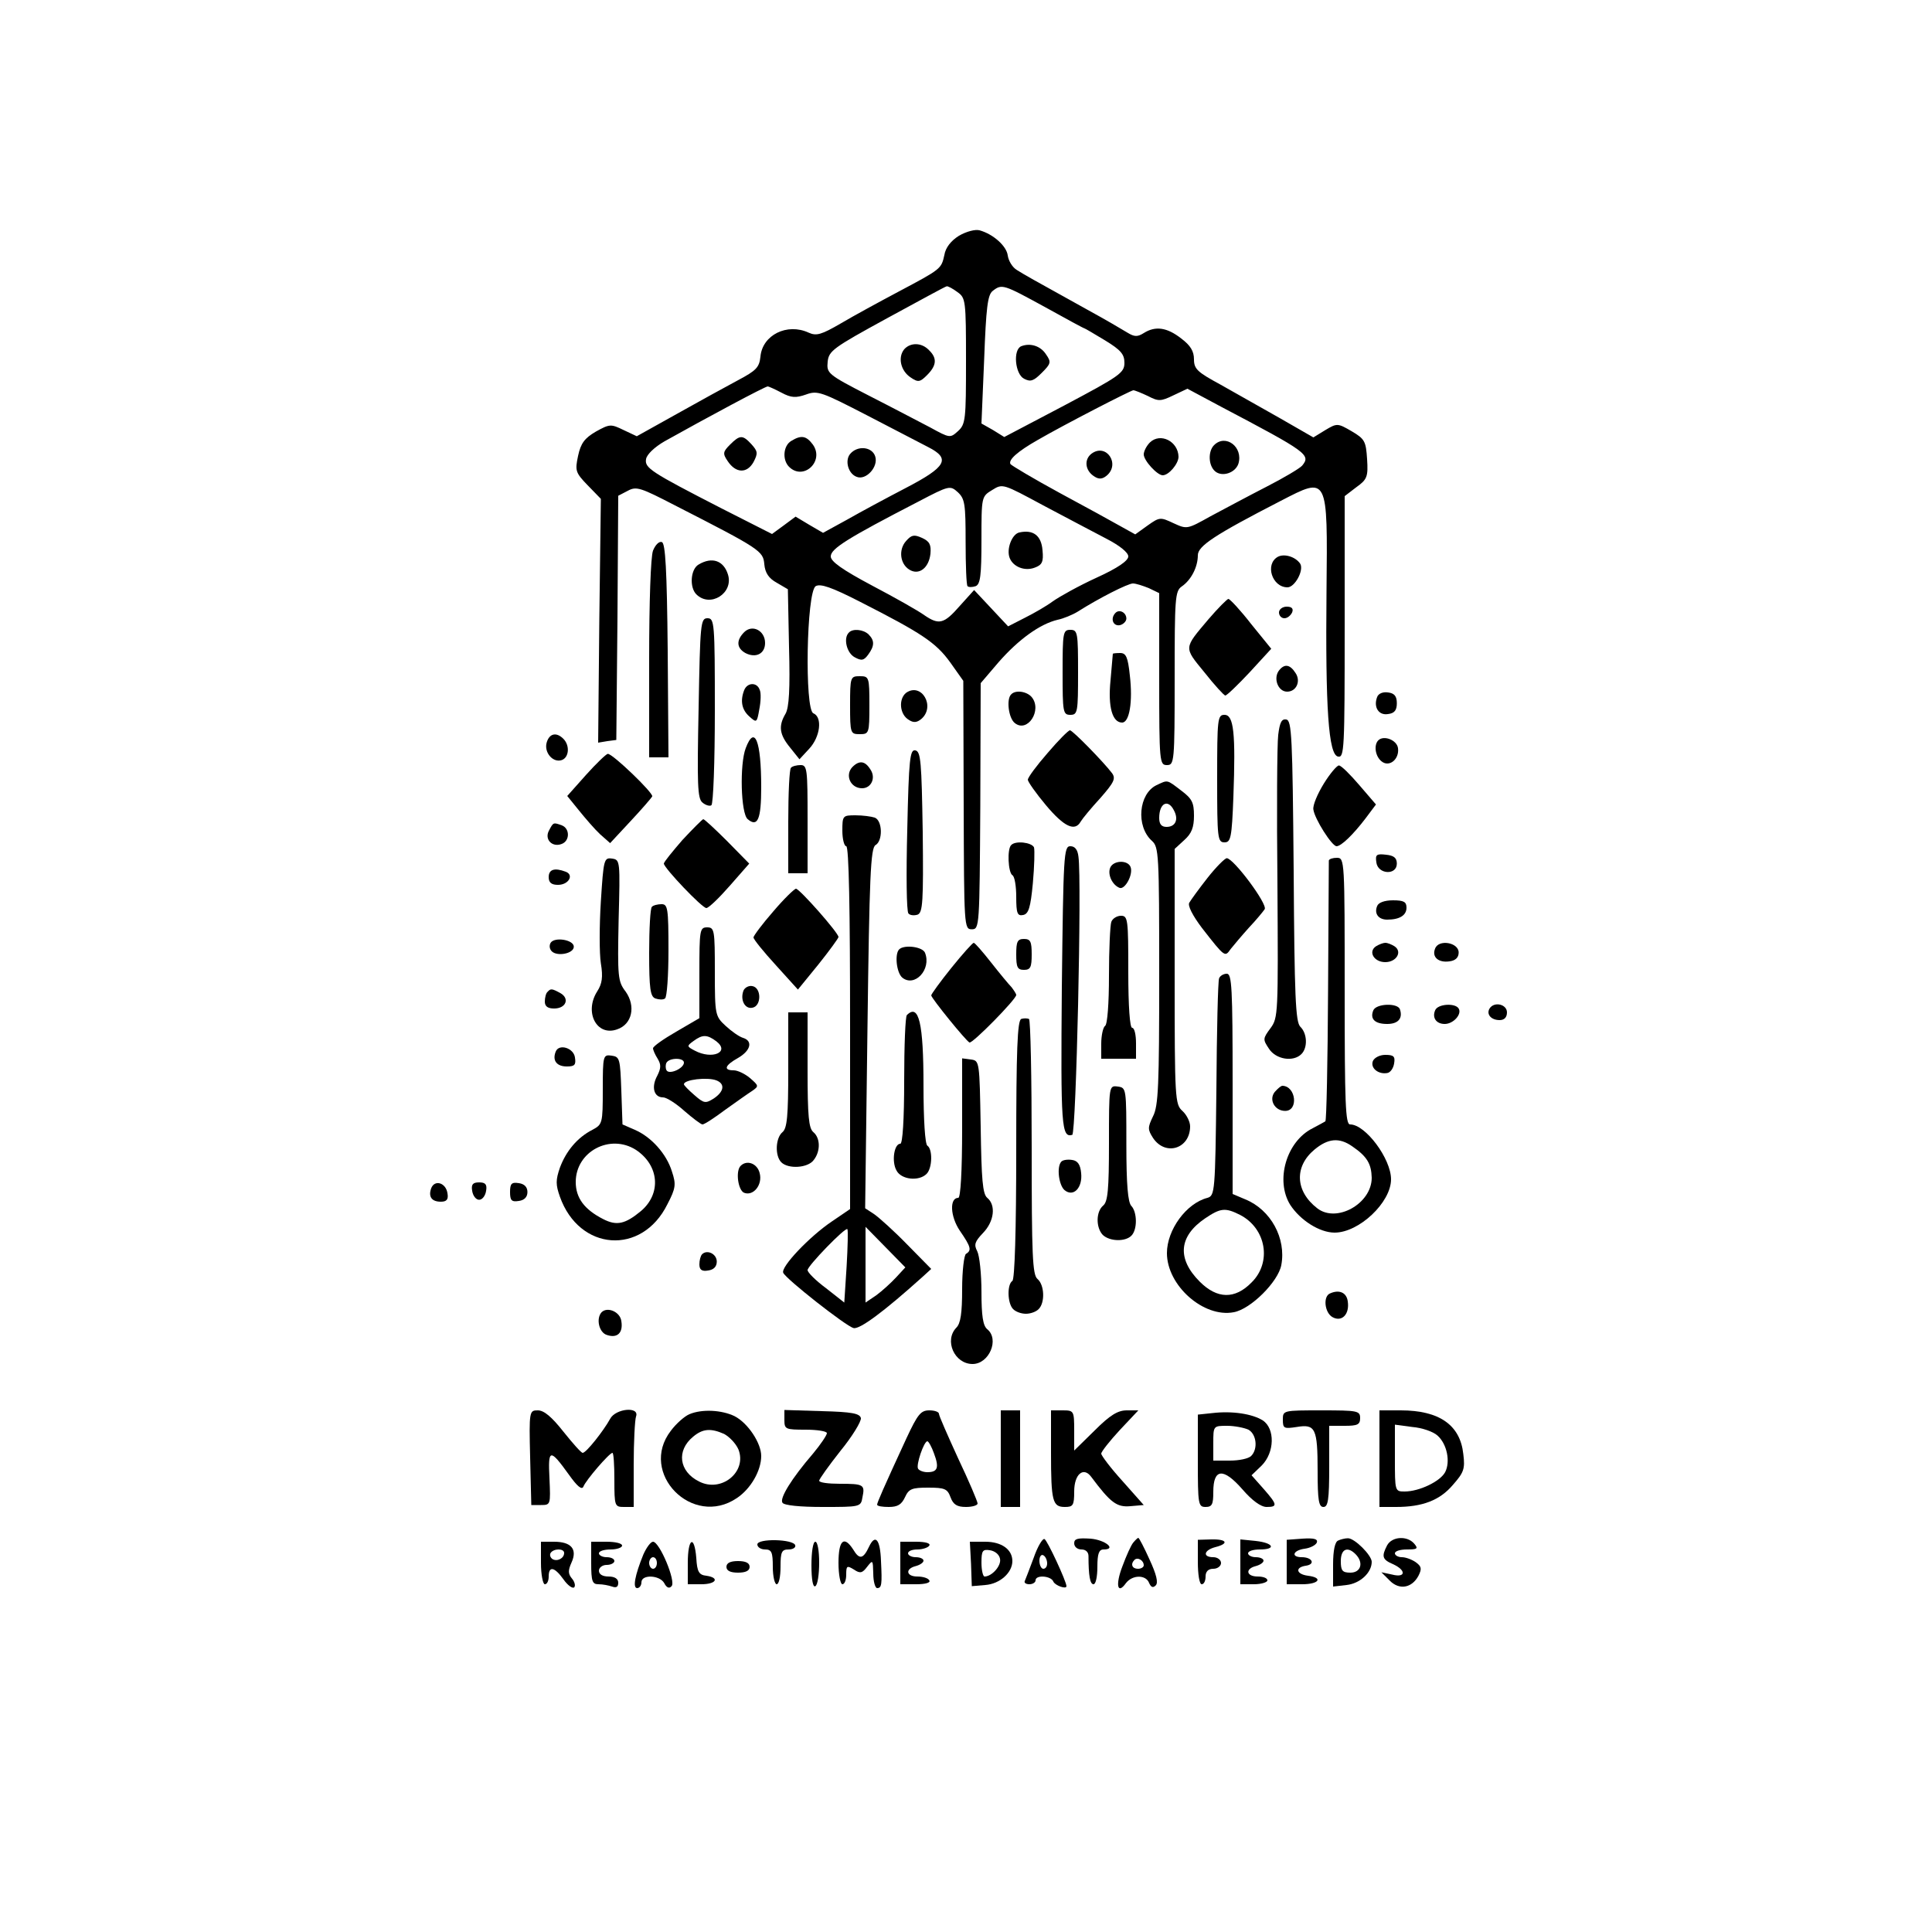 <?xml version="1.0" standalone="no"?>
<!DOCTYPE svg PUBLIC "-//W3C//DTD SVG 20010904//EN"
 "http://www.w3.org/TR/2001/REC-SVG-20010904/DTD/svg10.dtd">
<svg version="1.0" xmlns="http://www.w3.org/2000/svg"
 width="500pt" height="500pt" viewBox="0 0 500 500"
 preserveAspectRatio="xMidYMid meet">

<g transform="translate(0,500) scale(0.1,-0.1)"
fill="#000000" stroke="none">
<path d="M2482 4390 c-21 -13 -35 -31 -38 -50 -8 -36 -8 -36 -119 -95 -49 -26
-117 -63 -149 -82 -50 -29 -63 -33 -83 -24 -56 26 -120 -6 -125 -62 -3 -28
-11 -36 -58 -61 -30 -16 -101 -55 -158 -87 l-104 -58 -34 16 c-33 16 -36 16
-72 -4 -29 -17 -39 -30 -46 -63 -8 -38 -7 -43 25 -76 l34 -35 -4 -315 -3 -316
24 4 23 3 3 316 2 316 25 13 c22 12 33 8 122 -38 221 -113 228 -118 231 -152
2 -23 12 -37 32 -48 l29 -17 3 -150 c3 -109 0 -156 -9 -172 -19 -32 -16 -54
12 -88 l24 -30 25 27 c29 31 35 82 11 92 -23 9 -18 314 6 329 12 7 40 -2 116
-41 159 -81 195 -105 232 -156 l34 -48 1 -321 c1 -315 1 -322 21 -322 20 0 20
7 22 319 l1 318 47 55 c51 58 106 98 152 109 15 3 39 13 52 21 55 35 130 73
143 73 8 0 26 -6 41 -12 l27 -13 0 -222 c0 -216 1 -223 20 -223 19 0 20 7 20
224 0 207 1 226 18 238 25 17 42 51 42 81 0 24 44 53 215 141 122 63 121 66
118 -233 -3 -304 5 -425 30 -429 16 -3 17 18 17 335 l0 339 30 23 c28 20 31
27 28 73 -3 46 -6 52 -40 72 -36 21 -38 21 -68 3 l-31 -19 -87 50 c-48 27
-117 66 -154 87 -59 32 -68 40 -68 65 0 21 -9 36 -33 54 -37 29 -67 33 -97 14
-16 -10 -24 -10 -42 1 -13 8 -59 35 -103 59 -150 83 -162 90 -183 103 -12 7
-22 24 -24 38 -3 24 -37 55 -73 65 -11 3 -34 -3 -53 -14z m-4 -146 c21 -15 22
-21 22 -178 0 -152 -1 -164 -21 -182 -20 -18 -21 -18 -72 10 -29 15 -101 53
-160 83 -105 54 -108 57 -105 87 3 28 14 36 153 112 83 45 152 83 155 83 3 1
16 -6 28 -15z m227 -39 c54 -30 100 -55 102 -55 1 0 25 -14 53 -31 41 -25 50
-36 50 -58 0 -26 -12 -34 -155 -110 l-156 -82 -29 18 -30 17 7 166 c5 134 9
167 22 177 24 19 28 17 136 -42z m-683 -221 c26 -14 38 -14 64 -5 30 11 40 7
160 -55 71 -37 141 -73 156 -81 59 -30 48 -51 -60 -107 -48 -25 -115 -61 -150
-81 l-62 -34 -36 21 -35 21 -31 -23 -30 -22 -132 67 c-183 94 -198 104 -194
127 2 12 22 31 48 46 109 61 260 142 267 142 2 0 18 -7 35 -16z m949 -9 c27
-14 33 -14 66 2 l36 17 86 -46 c224 -118 234 -125 211 -153 -6 -7 -48 -32 -93
-55 -45 -23 -110 -58 -144 -76 -61 -34 -61 -34 -96 -18 -34 16 -36 16 -67 -6
l-32 -23 -36 20 c-21 12 -92 51 -159 87 -68 37 -125 71 -128 75 -6 11 19 33
70 62 69 40 240 128 248 129 4 0 21 -7 38 -15z m-108 -369 c35 -18 57 -36 57
-46 0 -11 -27 -30 -82 -55 -46 -21 -96 -49 -113 -61 -16 -12 -49 -31 -73 -43
l-43 -22 -44 47 -44 47 -37 -41 c-41 -47 -54 -50 -92 -24 -15 11 -75 45 -134
76 -79 42 -108 63 -108 76 0 20 43 47 227 142 80 42 82 42 102 24 18 -17 20
-30 20 -128 0 -61 2 -113 5 -115 3 -3 12 -3 21 0 12 5 15 27 15 119 0 113 0
113 28 130 27 17 28 16 132 -40 58 -31 131 -69 163 -86z"/>
<path d="M2340 4096 c-17 -21 -9 -56 17 -73 19 -13 24 -12 42 6 25 25 27 44 5
65 -19 20 -48 20 -64 2z"/>
<path d="M2643 4104 c-22 -9 -16 -72 7 -84 17 -9 25 -6 46 15 24 24 25 28 11
48 -14 22 -41 30 -64 21z"/>
<path d="M1889 3849 c-18 -18 -19 -23 -6 -42 21 -32 50 -33 67 -3 12 23 11 28
-5 46 -23 25 -30 25 -56 -1z"/>
<path d="M2048 3859 c-21 -12 -24 -49 -6 -67 37 -37 92 14 62 57 -17 23 -30
26 -56 10z"/>
<path d="M2200 3825 c-14 -17 -5 -51 17 -59 24 -10 57 26 48 53 -8 25 -46 29
-65 6z"/>
<path d="M2976 3855 c-9 -9 -16 -23 -16 -31 0 -16 35 -54 49 -54 16 0 41 30
41 48 -1 40 -47 63 -74 37z"/>
<path d="M3142 3848 c-16 -16 -15 -53 3 -68 18 -15 52 -4 60 20 13 43 -33 78
-63 48z"/>
<path d="M2825 3826 c-20 -15 -17 -44 7 -59 12 -8 21 -7 32 2 36 30 -1 85 -39
57z"/>
<path d="M2638 3622 c-19 -4 -34 -43 -25 -66 9 -23 39 -35 65 -25 19 7 23 15
20 45 -3 38 -24 54 -60 46z"/>
<path d="M2345 3600 c-20 -22 -16 -59 8 -74 25 -16 51 4 55 41 2 23 -2 32 -22
41 -20 9 -27 8 -41 -8z"/>
<path d="M1690 3575 c-6 -15 -10 -134 -10 -281 l0 -254 25 0 25 0 -2 277 c-2
209 -6 277 -15 280 -7 3 -17 -7 -23 -22z"/>
<path d="M3307 3559 c-34 -19 -15 -79 25 -79 19 0 43 44 33 61 -12 18 -41 27
-58 18z"/>
<path d="M1808 3539 c-21 -12 -24 -59 -6 -77 36 -36 97 3 82 51 -11 36 -41 47
-76 26z"/>
<path d="M3128 3398 c-65 -77 -65 -72 -11 -138 26 -33 51 -60 54 -60 4 0 32
27 63 60 l56 61 -52 64 c-28 36 -55 65 -59 65 -3 0 -27 -24 -51 -52z"/>
<path d="M3310 3415 c0 -8 6 -15 14 -15 8 0 16 7 20 15 4 10 -1 15 -14 15 -11
0 -20 -7 -20 -15z"/>
<path d="M2887 3414 c-14 -14 -7 -35 11 -32 9 2 17 10 17 17 0 16 -18 25 -28
15z"/>
<path d="M1808 3168 c-4 -198 -3 -235 10 -245 8 -7 19 -10 23 -7 5 3 9 113 9
245 0 227 -1 239 -19 239 -18 0 -19 -13 -23 -232z"/>
<path d="M1926 3364 c-21 -21 -20 -41 3 -54 27 -14 51 -2 51 26 0 32 -33 49
-54 28z"/>
<path d="M2197 3363 c-15 -14 -6 -53 15 -64 18 -10 24 -8 35 7 16 22 17 36 1
52 -13 13 -41 16 -51 5z"/>
<path d="M2750 3260 c0 -103 1 -110 20 -110 19 0 20 7 20 110 0 103 -1 110
-20 110 -19 0 -20 -7 -20 -110z"/>
<path d="M2880 3308 c0 -2 -3 -33 -6 -69 -7 -69 5 -109 30 -109 19 0 28 54 20
122 -5 48 -10 58 -25 58 -11 0 -19 -1 -19 -2z"/>
<path d="M3311 3266 c-17 -20 -4 -56 20 -56 24 0 36 27 22 48 -14 22 -28 25
-42 8z"/>
<path d="M2200 3175 c0 -73 1 -75 25 -75 24 0 25 2 25 75 0 73 -1 75 -25 75
-24 0 -25 -2 -25 -75z"/>
<path d="M1926 3214 c-11 -28 -6 -51 13 -68 19 -17 20 -17 26 18 4 20 5 43 1
51 -7 20 -32 19 -40 -1z"/>
<path d="M2345 3207 c-20 -16 -17 -56 7 -70 12 -8 21 -7 32 2 38 32 1 96 -39
68z"/>
<path d="M2617 3203 c-13 -12 -7 -61 9 -74 33 -27 72 33 44 67 -13 15 -42 19
-53 7z"/>
<path d="M3564 3196 c-10 -26 4 -48 28 -44 17 2 23 10 23 28 0 18 -6 26 -23
28 -13 2 -25 -3 -28 -12z"/>
<path d="M3150 2985 c0 -154 1 -165 19 -165 16 0 19 11 23 118 6 165 1 212
-23 212 -18 0 -19 -10 -19 -165z"/>
<path d="M3308 3098 c-3 -24 -4 -198 -2 -387 2 -334 2 -345 -18 -372 -20 -27
-20 -29 -4 -53 18 -28 63 -35 84 -14 17 17 15 54 -3 71 -12 13 -15 76 -17 404
-3 347 -5 388 -19 391 -12 2 -17 -7 -21 -40z"/>
<path d="M2711 3051 c-28 -32 -51 -63 -51 -69 0 -5 21 -35 47 -66 47 -56 75
-69 90 -42 4 7 27 35 51 61 35 40 40 50 30 64 -22 29 -102 111 -109 111 -4 0
-30 -26 -58 -59z"/>
<path d="M1415 3079 c-8 -26 16 -54 39 -46 19 7 21 38 4 55 -18 18 -36 14 -43
-9z"/>
<path d="M1930 3064 c-16 -41 -13 -169 5 -184 26 -22 35 0 35 83 0 120 -17
162 -40 101z"/>
<path d="M3567 3084 c-12 -12 -8 -41 8 -54 20 -17 47 5 43 34 -3 21 -37 34
-51 20z"/>
<path d="M2348 2853 c-3 -114 -2 -212 3 -217 4 -5 15 -6 24 -3 13 6 15 32 13
214 -3 182 -5 208 -19 211 -14 3 -17 -21 -21 -205z"/>
<path d="M1517 2995 l-49 -55 30 -37 c17 -21 41 -49 55 -62 l26 -23 53 57 c29
31 54 60 56 64 3 9 -103 111 -115 110 -4 0 -30 -25 -56 -54z"/>
<path d="M2206 3015 c-20 -21 -5 -55 25 -55 24 0 36 27 22 48 -14 23 -29 25
-47 7z"/>
<path d="M2047 3013 c-4 -3 -7 -66 -7 -140 l0 -133 25 0 25 0 0 140 c0 129 -1
140 -18 140 -10 0 -22 -3 -25 -7z"/>
<path d="M3426 2972 c-16 -26 -29 -56 -27 -67 3 -24 48 -95 60 -95 12 0 43 30
75 72 l27 36 -43 50 c-24 28 -47 51 -53 51 -5 0 -23 -21 -39 -47z"/>
<path d="M2993 2968 c-46 -22 -54 -106 -12 -144 18 -16 19 -33 19 -349 0 -283
-2 -337 -16 -364 -14 -29 -14 -34 0 -56 32 -48 96 -28 96 30 0 12 -9 30 -20
40 -19 17 -20 31 -20 348 l0 330 25 23 c19 17 25 33 25 63 0 34 -5 44 -33 65
-38 29 -34 28 -64 14z m45 -65 c13 -24 4 -43 -19 -43 -13 0 -19 7 -19 23 0 39
23 50 38 20z"/>
<path d="M2180 2850 c0 -22 5 -40 10 -40 7 0 10 -163 10 -470 l0 -469 -47 -32
c-58 -39 -133 -118 -126 -133 7 -16 162 -138 182 -143 16 -4 79 43 178 132
l23 21 -62 63 c-34 35 -73 70 -86 79 l-23 15 6 466 c5 392 8 467 21 474 19 11
18 63 -2 71 -9 3 -31 6 -50 6 -33 0 -34 -1 -34 -40z m11 -1128 l-6 -93 -47 37
c-27 20 -48 41 -48 47 0 11 98 112 103 106 2 -2 1 -46 -2 -97z m128 -28 c-13
-14 -36 -35 -51 -46 l-28 -19 0 98 0 98 52 -53 51 -52 -24 -26z"/>
<path d="M1766 2826 c-26 -30 -48 -57 -48 -61 1 -12 99 -115 110 -115 6 0 33
26 61 58 l50 57 -57 58 c-31 31 -59 57 -62 57 -3 -1 -27 -25 -54 -54z"/>
<path d="M1421 2851 c-13 -23 8 -45 33 -35 21 8 21 40 0 48 -22 8 -22 8 -33
-13z"/>
<path d="M2617 2813 c-11 -10 -8 -71 3 -78 6 -3 10 -29 10 -56 0 -43 3 -50 18
-47 14 3 19 19 25 82 4 44 5 86 3 93 -6 13 -48 18 -59 6z"/>
<path d="M2748 2443 c-3 -358 -1 -388 27 -380 10 4 25 658 16 720 -2 18 -9 27
-21 27 -17 0 -18 -22 -22 -367z"/>
<path d="M3562 2768 c4 -31 53 -34 53 -3 0 15 -8 21 -28 23 -25 3 -28 0 -25
-20z"/>
<path d="M1555 2667 c-4 -62 -4 -135 0 -160 6 -36 3 -53 -9 -72 -35 -54 -2
-118 51 -99 39 13 49 60 22 98 -20 26 -21 38 -18 185 4 153 4 156 -17 159 -21
3 -22 -2 -29 -111z"/>
<path d="M3125 2728 c-22 -28 -43 -57 -47 -64 -5 -7 8 -33 33 -66 60 -77 59
-75 74 -54 8 10 29 35 47 55 19 20 37 42 41 48 8 13 -80 131 -98 132 -5 0 -28
-23 -50 -51z"/>
<path d="M3439 2773 c0 -5 -1 -157 -2 -340 -1 -182 -4 -333 -7 -335 -3 -2 -18
-10 -33 -18 -68 -34 -97 -135 -58 -198 26 -40 76 -72 115 -72 63 0 146 78 146
138 0 53 -66 142 -106 142 -12 0 -14 53 -14 345 0 338 0 345 -20 345 -11 0
-20 -3 -21 -7z m61 -740 c38 -26 49 -45 50 -81 0 -67 -91 -118 -141 -79 -57
44 -60 108 -7 152 35 29 64 32 98 8z"/>
<path d="M2873 2754 c-7 -18 6 -45 25 -52 14 -4 35 35 28 54 -7 19 -45 18 -53
-2z"/>
<path d="M1420 2730 c0 -14 7 -20 24 -20 28 0 42 26 20 34 -29 11 -44 6 -44
-14z"/>
<path d="M2001 2641 c-28 -32 -51 -63 -51 -67 0 -5 26 -37 58 -72 l57 -63 53
65 c28 35 52 68 52 71 0 11 -101 125 -110 125 -4 0 -31 -26 -59 -59z"/>
<path d="M3564 2655 c-8 -19 3 -35 26 -35 32 0 50 11 50 31 0 15 -7 19 -35 19
-22 0 -38 -6 -41 -15z"/>
<path d="M1687 2653 c-4 -3 -7 -57 -7 -119 0 -93 3 -113 16 -118 9 -3 20 -4
25 0 5 3 9 59 9 125 0 109 -2 119 -18 119 -10 0 -22 -3 -25 -7z"/>
<path d="M2876 2614 c-3 -9 -6 -71 -6 -139 0 -72 -4 -126 -10 -130 -5 -3 -10
-24 -10 -46 l0 -39 45 0 45 0 0 40 c0 22 -4 40 -10 40 -6 0 -10 55 -10 145 0
136 -1 145 -19 145 -10 0 -22 -7 -25 -16z"/>
<path d="M1810 2483 l0 -118 -60 -35 c-33 -19 -60 -38 -60 -43 0 -4 5 -16 12
-27 9 -15 9 -24 -1 -44 -16 -29 -9 -56 15 -56 9 0 34 -16 55 -35 22 -19 43
-35 47 -35 5 0 31 17 59 38 28 20 59 42 70 49 17 12 17 13 -6 33 -13 11 -32
20 -42 20 -28 0 -23 13 11 32 33 19 39 44 13 52 -10 3 -30 17 -45 31 -27 25
-28 28 -28 140 0 108 -1 115 -20 115 -19 0 -20 -7 -20 -117z m44 -178 c36 -28
-11 -48 -56 -24 -21 11 -21 12 -3 25 23 17 35 17 59 -1z m-84 -55 c0 -15 -38
-32 -45 -20 -3 5 -3 15 0 20 8 13 45 13 45 0z m84 -46 c23 -9 20 -29 -7 -47
-21 -13 -25 -13 -50 9 -15 13 -27 25 -27 28 0 12 61 19 84 10z"/>
<path d="M1425 2560 c-4 -7 -3 -16 3 -22 14 -14 57 -6 57 12 0 18 -50 26 -60
10z"/>
<path d="M2630 2530 c0 -33 3 -40 20 -40 17 0 20 7 20 40 0 33 -3 40 -20 40
-17 0 -20 -7 -20 -40z"/>
<path d="M2462 2495 c-29 -36 -52 -68 -52 -71 0 -7 90 -118 99 -122 8 -3 121
112 121 123 0 3 -6 12 -12 20 -7 7 -31 36 -53 64 -22 28 -42 51 -45 51 -3 0
-29 -29 -58 -65z"/>
<path d="M3561 2551 c-21 -14 -5 -41 24 -41 29 0 45 27 24 41 -8 5 -18 9 -24
9 -5 0 -16 -4 -24 -9z"/>
<path d="M3714 2545 c-9 -22 9 -37 37 -33 16 2 24 10 24 23 0 26 -52 35 -61
10z"/>
<path d="M2327 2543 c-12 -12 -7 -60 8 -73 32 -26 76 21 59 64 -6 16 -54 22
-67 9z"/>
<path d="M3155 2468 c-3 -7 -6 -137 -7 -288 -3 -265 -4 -274 -23 -280 -55 -14
-105 -83 -105 -143 0 -84 95 -168 173 -153 44 8 115 79 123 122 13 69 -27 143
-93 170 l-33 14 0 285 c0 249 -2 285 -15 285 -9 0 -18 -6 -20 -12z m54 -612
c68 -35 83 -123 30 -175 -43 -44 -89 -43 -134 2 -60 60 -54 118 14 164 40 27
52 28 90 9z"/>
<path d="M1924 2436 c-9 -24 4 -48 23 -44 24 4 24 52 0 56 -9 2 -20 -4 -23
-12z"/>
<path d="M1417 2433 c-4 -3 -7 -15 -7 -25 0 -12 7 -18 24 -18 31 0 41 26 16
40 -22 12 -25 12 -33 3z"/>
<path d="M3554 2385 c-9 -22 4 -35 36 -35 28 0 41 14 33 38 -6 17 -62 15 -69
-3z"/>
<path d="M3714 2385 c-8 -19 3 -35 25 -35 22 0 45 25 36 40 -9 15 -55 12 -61
-5z"/>
<path d="M3855 2390 c-9 -15 4 -30 26 -30 12 0 19 7 19 20 0 21 -33 29 -45 10z"/>
<path d="M2040 2231 c0 -120 -3 -151 -15 -161 -18 -15 -20 -61 -3 -78 18 -18
69 -15 84 6 18 23 17 57 -1 72 -12 10 -15 41 -15 161 l0 149 -25 0 -25 0 0
-149z"/>
<path d="M2347 2373 c-4 -3 -7 -80 -7 -170 0 -100 -4 -163 -10 -163 -16 0 -23
-46 -10 -69 12 -24 58 -29 78 -9 15 15 16 64 2 73 -6 4 -10 67 -10 156 0 161
-12 213 -43 182z"/>
<path d="M2643 2363 c-10 -4 -13 -80 -13 -338 0 -212 -4 -336 -10 -340 -14 -9
-13 -58 2 -73 7 -7 21 -12 33 -12 12 0 26 5 33 12 17 17 15 63 -3 78 -13 11
-15 61 -15 341 0 180 -3 330 -7 332 -5 2 -14 2 -20 0z"/>
<path d="M1438 2278 c-9 -23 3 -38 29 -38 20 0 24 4 21 23 -3 25 -42 37 -50
15z"/>
<path d="M1560 2181 c0 -89 -1 -91 -27 -105 -39 -20 -68 -55 -84 -98 -11 -32
-11 -44 0 -75 50 -141 212 -153 278 -20 22 42 23 52 12 85 -14 46 -54 90 -96
108 l-32 14 -3 87 c-3 83 -4 88 -25 91 -22 3 -23 1 -23 -87z m86 -157 c60 -40
66 -113 13 -158 -41 -34 -63 -39 -98 -21 -49 25 -71 55 -71 96 0 79 89 126
156 83z"/>
<path d="M3553 2254 c-7 -18 14 -35 37 -31 8 1 16 12 18 25 3 18 -1 22 -23 22
-14 0 -28 -7 -32 -16z"/>
<path d="M2490 2081 c0 -112 -4 -181 -10 -181 -23 0 -21 -48 4 -85 29 -42 31
-51 16 -60 -5 -3 -10 -44 -10 -91 0 -63 -4 -89 -15 -100 -32 -33 -5 -94 42
-94 43 0 70 64 38 90 -11 9 -15 34 -15 97 0 46 -5 93 -11 105 -9 17 -6 25 15
47 29 30 34 72 11 91 -12 10 -15 47 -17 184 -3 169 -3 171 -25 174 l-23 3 0
-180z"/>
<path d="M2870 2042 c0 -121 -3 -152 -15 -162 -19 -16 -19 -57 -1 -76 18 -17
58 -18 74 -2 16 16 15 61 0 77 -9 9 -13 55 -13 159 0 145 0 147 -22 150 -23 3
-23 3 -23 -146z"/>
<path d="M3299 2174 c-16 -20 0 -49 27 -49 35 0 28 64 -7 65 -4 0 -12 -7 -20
-16z"/>
<path d="M2747 1994 c-13 -13 -7 -61 8 -74 23 -19 47 6 43 44 -2 22 -9 32 -23
34 -12 2 -24 0 -28 -4z"/>
<path d="M1917 1983 c-14 -13 -7 -64 9 -70 24 -9 48 21 40 51 -6 25 -33 35
-49 19z"/>
<path d="M1116 1925 c-8 -22 1 -35 25 -35 15 0 20 6 17 22 -4 27 -33 36 -42
13z"/>
<path d="M1222 1918 c2 -13 10 -23 18 -23 8 0 16 10 18 23 3 17 -2 22 -18 22
-16 0 -21 -5 -18 -22z"/>
<path d="M1320 1915 c0 -22 4 -26 23 -23 14 2 22 10 22 23 0 13 -8 21 -22 23
-19 3 -23 -1 -23 -23z"/>
<path d="M1817 1754 c-4 -4 -7 -16 -7 -26 0 -14 6 -19 23 -16 14 2 22 10 22
23 0 20 -25 32 -38 19z"/>
<path d="M3443 1653 c-20 -7 -15 -51 6 -62 24 -13 44 8 39 41 -3 23 -22 31
-45 21z"/>
<path d="M1557 1604 c-15 -16 -7 -53 14 -59 27 -9 42 6 37 36 -3 24 -36 38
-51 23z"/>
<path d="M1372 1228 l3 -123 25 0 c25 0 25 1 22 69 -4 77 1 78 50 10 22 -31
34 -41 38 -31 6 16 67 87 75 87 3 0 5 -31 5 -70 0 -68 1 -70 25 -70 l25 0 0
109 c0 60 3 116 6 125 10 27 -53 21 -67 -6 -17 -31 -62 -88 -71 -88 -4 0 -26
25 -50 55 -30 38 -50 55 -66 55 -22 0 -23 -1 -20 -122z"/>
<path d="M1784 1340 c-12 -5 -34 -24 -48 -43 -84 -109 56 -252 171 -174 36 24
63 71 63 109 0 33 -34 85 -69 103 -33 16 -84 19 -117 5z m90 -51 c13 -7 30
-24 37 -40 23 -58 -44 -113 -102 -83 -52 26 -59 80 -15 116 25 21 46 22 80 7z"/>
<path d="M2030 1325 c0 -24 3 -25 55 -25 30 0 55 -4 55 -9 0 -5 -16 -29 -36
-53 -56 -65 -87 -116 -79 -127 4 -7 46 -11 104 -11 97 0 99 0 103 25 7 33 3
35 -59 35 -29 0 -53 3 -53 8 0 4 25 39 55 77 31 38 54 76 53 85 -3 12 -23 16
-101 18 l-97 3 0 -26z"/>
<path d="M2346 1278 c-61 -132 -76 -167 -76 -172 0 -4 14 -6 30 -6 23 0 33 6
42 25 10 22 18 25 60 25 43 0 50 -3 58 -25 7 -19 17 -25 40 -25 16 0 30 4 30
9 0 5 -22 57 -50 116 -27 59 -50 111 -50 116 0 5 -11 9 -25 9 -22 0 -30 -10
-59 -72z m71 -39 c14 -37 10 -49 -17 -49 -10 0 -21 4 -24 9 -6 9 15 71 24 71
3 0 11 -14 17 -31z"/>
<path d="M2590 1225 l0 -125 25 0 25 0 0 125 0 125 -25 0 -25 0 0 -125z"/>
<path d="M2720 1241 c0 -127 4 -141 36 -141 21 0 24 4 24 40 0 45 24 65 44 38
50 -67 66 -79 101 -76 l35 3 -55 62 c-30 33 -55 66 -55 71 0 5 22 33 48 61
l48 51 -30 0 c-23 0 -43 -12 -83 -52 l-53 -52 0 52 c0 51 -1 52 -30 52 l-30 0
0 -109z"/>
<path d="M3138 1343 l-38 -4 0 -120 c0 -112 1 -119 20 -119 17 0 20 7 20 39 0
61 26 63 75 7 25 -29 48 -46 63 -46 29 0 28 6 -8 47 l-31 35 26 25 c34 34 35
96 3 117 -27 17 -79 25 -130 19z m93 -43 c21 -12 25 -50 7 -68 -7 -7 -31 -12
-55 -12 l-43 0 0 45 c0 45 0 45 36 45 19 0 44 -5 55 -10z"/>
<path d="M3320 1326 c0 -23 3 -24 36 -19 48 8 54 -3 54 -114 0 -76 3 -93 15
-93 12 0 15 18 15 105 l0 105 40 0 c33 0 40 3 40 20 0 19 -7 20 -100 20 -99 0
-100 0 -100 -24z"/>
<path d="M3570 1225 l0 -125 43 0 c68 0 113 17 147 57 28 32 32 41 27 80 -8
75 -62 113 -162 113 l-55 0 0 -125z m150 60 c25 -22 34 -68 20 -95 -13 -24
-67 -50 -105 -50 -25 0 -25 1 -25 86 l0 87 45 -6 c25 -2 54 -12 65 -22z"/>
<path d="M1960 1003 c0 -7 9 -13 20 -13 17 0 20 -7 20 -45 0 -25 5 -45 10 -45
6 0 10 20 10 45 0 39 3 45 21 45 11 0 19 5 17 11 -5 16 -98 18 -98 2z"/>
<path d="M2249 997 c-15 -32 -25 -34 -41 -7 -24 37 -38 24 -38 -35 0 -30 5
-55 10 -55 6 0 10 11 10 25 0 23 2 24 20 13 16 -11 22 -9 34 7 15 19 15 18 16
-17 0 -21 5 -38 10 -38 12 0 13 10 10 70 -2 57 -15 71 -31 37z"/>
<path d="M2675 968 c-11 -29 -21 -56 -23 -60 -2 -4 3 -8 12 -8 9 0 16 5 16 10
0 15 40 12 46 -3 4 -10 34 -21 34 -12 0 12 -50 120 -57 122 -5 2 -18 -20 -28
-49z m35 -14 c0 -8 -4 -14 -10 -14 -5 0 -10 9 -10 21 0 11 5 17 10 14 6 -3 10
-13 10 -21z"/>
<path d="M2780 1006 c0 -9 8 -16 19 -16 11 0 18 -7 18 -17 0 -51 4 -73 13 -73
6 0 10 20 10 45 0 34 4 45 16 45 35 0 4 25 -34 28 -33 2 -42 0 -42 -12z"/>
<path d="M2933 1008 c-6 -7 -18 -34 -28 -61 -19 -49 -13 -75 9 -44 17 22 52
22 60 0 5 -11 10 -13 17 -6 7 7 2 28 -16 67 -14 31 -27 56 -29 56 -2 0 -8 -6
-13 -12z m27 -59 c0 -5 -7 -9 -15 -9 -15 0 -20 12 -9 23 8 8 24 -1 24 -14z"/>
<path d="M3100 958 c0 -32 4 -58 10 -58 6 0 10 9 10 20 0 13 7 20 20 20 11 0
20 7 20 15 0 8 -9 15 -20 15 -28 0 -25 18 5 26 36 9 31 21 -10 20 l-35 -1 0
-57z"/>
<path d="M3210 958 l0 -58 35 0 c19 0 35 5 35 10 0 6 -11 10 -25 10 -30 0 -33
20 -5 27 11 3 20 9 20 14 0 5 -9 9 -20 9 -11 0 -20 5 -20 10 0 6 14 10 30 10
44 0 36 17 -10 22 l-40 4 0 -58z"/>
<path d="M3330 958 l0 -58 40 0 c44 0 55 17 15 22 -31 4 -34 22 -5 26 25 4 16
22 -11 22 -29 0 -23 18 8 22 14 2 28 9 31 16 3 9 -7 12 -37 10 l-41 -3 0 -57z"/>
<path d="M3463 1013 c-8 -3 -13 -25 -13 -62 l0 -57 35 4 c35 4 65 32 65 60 0
17 -45 62 -62 61 -7 0 -19 -3 -25 -6z m45 -35 c22 -22 14 -48 -13 -48 -21 0
-25 5 -25 30 0 31 17 39 38 18z"/>
<path d="M3590 1001 c-15 -29 -13 -37 15 -49 35 -16 33 -36 -2 -27 l-28 6 21
-21 c25 -26 58 -20 75 12 9 18 8 24 -7 35 -10 7 -26 13 -36 13 -10 0 -18 5
-18 10 0 6 14 10 31 10 27 0 30 2 19 15 -18 21 -57 19 -70 -4z"/>
<path d="M1400 955 c0 -30 5 -55 10 -55 6 0 10 9 10 20 0 28 15 25 38 -7 11
-16 24 -25 28 -21 4 4 1 15 -6 23 -10 12 -10 21 -1 41 16 35 -1 54 -45 54
l-34 0 0 -55z m60 26 c0 -14 -18 -23 -30 -16 -6 4 -8 11 -5 16 8 12 35 12 35
0z"/>
<path d="M1530 955 c0 -48 3 -55 19 -55 11 0 26 -3 35 -6 11 -4 16 -1 16 10 0
10 -9 16 -25 16 -16 0 -25 6 -25 15 0 8 9 15 20 15 11 0 20 5 20 10 0 6 -9 10
-20 10 -11 0 -20 5 -20 10 0 6 14 10 30 10 17 0 30 5 30 10 0 6 -18 10 -40 10
l-40 0 0 -55z"/>
<path d="M1665 977 c-22 -54 -28 -87 -16 -87 6 0 11 7 11 15 0 21 47 19 59 -2
6 -12 13 -15 19 -8 12 12 -31 115 -48 115 -6 0 -17 -15 -25 -33z m35 -22 c0
-8 -4 -15 -10 -15 -5 0 -10 7 -10 15 0 8 5 15 10 15 6 0 10 -7 10 -15z"/>
<path d="M1780 955 l0 -55 35 0 c39 0 48 17 13 22 -19 2 -24 10 -26 46 -5 61
-22 52 -22 -13z"/>
<path d="M2100 949 c0 -37 4 -58 10 -54 6 3 10 31 10 61 0 30 -4 54 -10 54 -6
0 -10 -27 -10 -61z"/>
<path d="M2330 955 l0 -55 41 0 c24 0 38 4 34 10 -3 6 -17 10 -31 10 -29 0
-32 20 -4 27 11 3 20 9 20 14 0 5 -9 9 -20 9 -11 0 -20 5 -20 10 0 6 11 10 24
10 14 0 28 5 31 10 4 6 -10 10 -34 10 l-41 0 0 -55z"/>
<path d="M2513 953 l2 -58 35 3 c38 3 70 32 70 62 0 30 -28 50 -70 50 l-40 0
3 -57z m75 13 c4 -18 -21 -46 -40 -46 -4 0 -8 16 -8 36 0 31 3 35 22 32 13 -2
24 -11 26 -22z"/>
<path d="M1880 945 c0 -10 10 -15 30 -15 20 0 30 5 30 15 0 10 -10 15 -30 15
-20 0 -30 -5 -30 -15z"/>
</g>
</svg>
